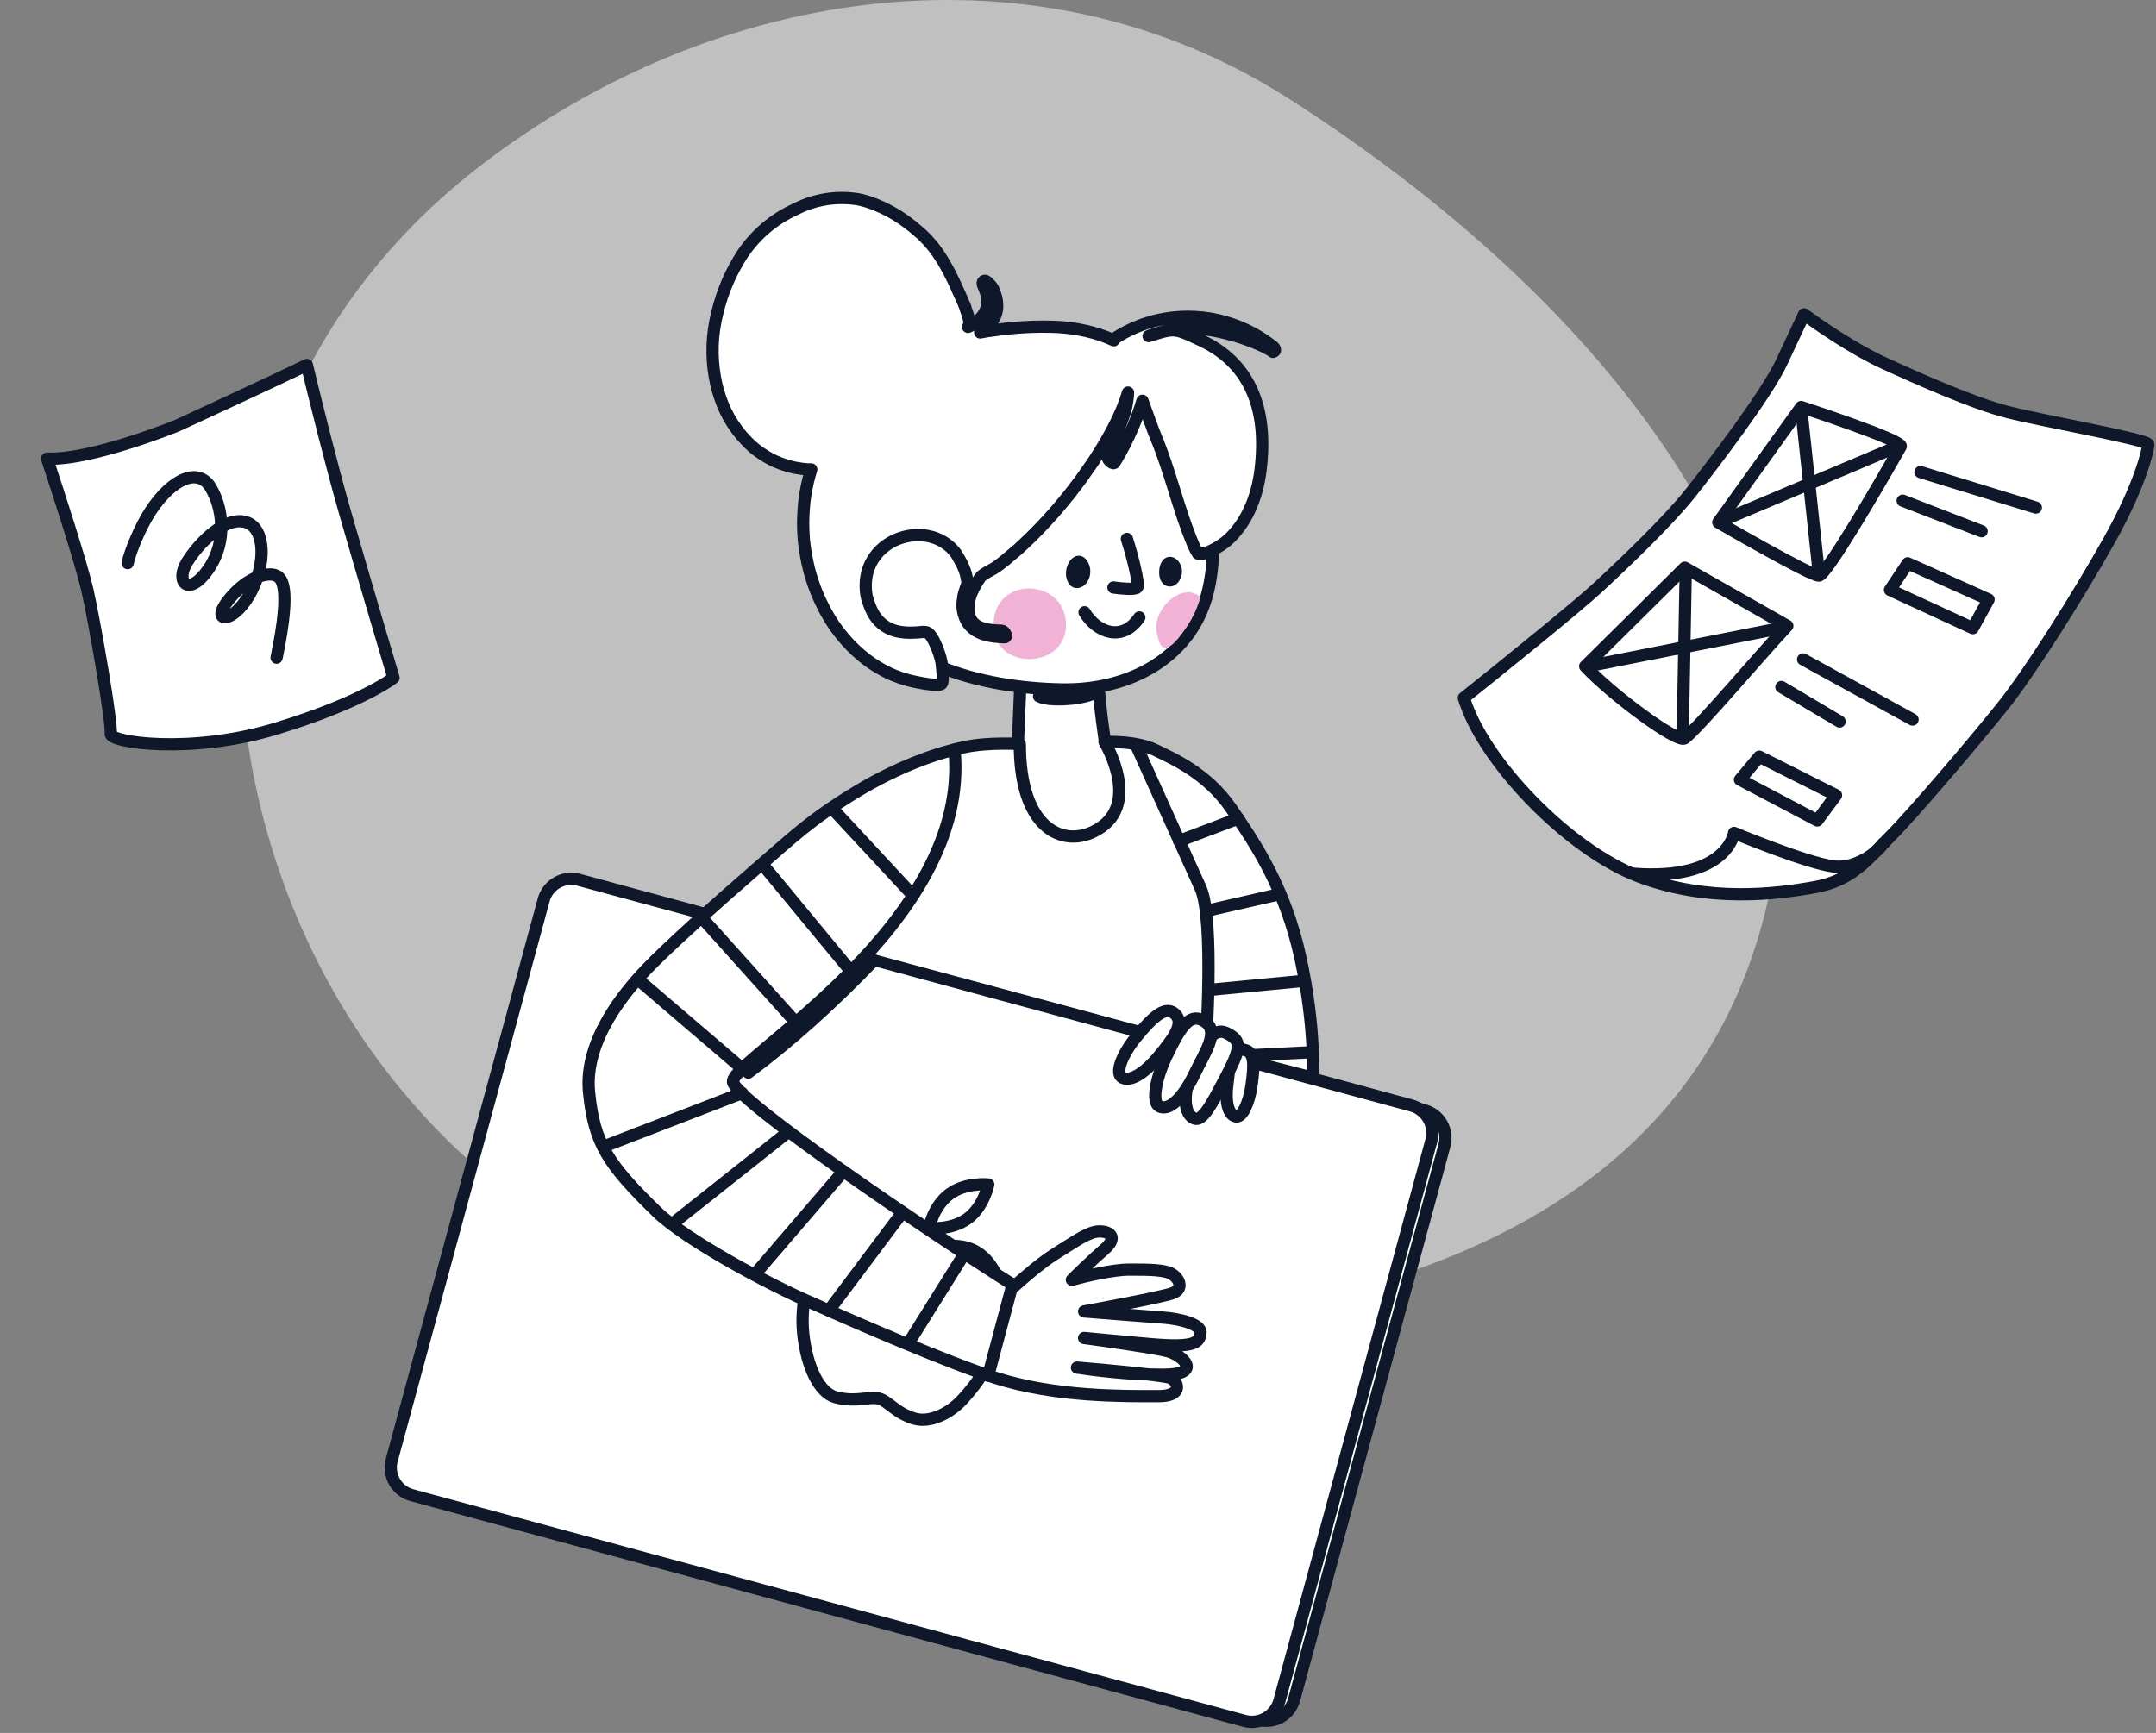 <svg width="1056" height="849" viewBox="0 0 1056 849" fill="none" xmlns="http://www.w3.org/2000/svg">
<rect x="0" y="0" width="1056" height="849" fill="#808080" stroke="none"/>
<path opacity="0.5" fill-rule="evenodd" clip-rule="evenodd" d="M421.136 649.643C286.055 640.527 175.917 548.766 134.525 419.922C93.607 292.554 129.224 162.752 235.3 81.181C351.273 -8 507.657 -30.563 630.975 48.158C782.231 144.714 916.326 299.068 858.097 468.75C801.547 633.54 595.036 661.378 421.136 649.643Z" fill="white"/>
<path d="M616.674 842.553C624.136 844.576 631.826 840.167 633.85 832.705L707.484 561.141C709.507 553.678 705.098 545.988 697.635 543.965L289.869 433.4C282.407 431.376 274.717 435.785 272.694 443.248L199.059 714.812C197.036 722.275 201.445 729.964 208.908 731.988L616.674 842.553Z" fill="white" stroke="#0F172A" stroke-width="6" stroke-linejoin="round"/>
<path d="M609.488 843.074C616.95 845.098 624.64 840.689 626.664 833.226L701.083 558.767C703.107 551.304 698.697 543.614 691.235 541.591L283.469 431.026C276.006 429.002 268.316 433.411 266.293 440.874L191.874 715.333C189.85 722.796 194.259 730.486 201.722 732.509L609.488 843.074Z" fill="white" stroke="#0F172A" stroke-width="6" stroke-linejoin="round"/>
<path d="M455.016 601.656C455.016 601.656 457.095 590.867 465.114 584.967C473.132 579.068 484.052 580.293 484.052 580.293C484.052 580.293 481.972 591.083 473.954 596.982C465.936 602.882 455.016 601.656 455.016 601.656Z" stroke="#0F172A" stroke-width="6" stroke-linejoin="round"/>
<path d="M451.079 611.505C459.804 612.739 479.102 602.119 489.587 628.174C481.685 632.26 475.607 637.971 472.032 651.156C469.173 661.703 476.55 670.686 480.596 673.859C479.545 675.65 476.168 680.585 471.077 685.998C464.713 692.765 455.35 697.02 448.231 695.089C439.002 692.587 435.279 686.482 430.532 685.195C425.786 683.908 419.225 687.225 409.205 684.508C401.189 682.334 395.013 669.336 393.392 653.045C392.118 640.244 394.756 621.868 406.03 610.613C426.99 589.688 443.992 610.504 451.079 611.505Z" stroke="#0F172A" stroke-width="6"/>
<path d="M496.791 407.481L500.062 327.798L538.005 332.541C538.223 354.359 548.651 402.359 548.128 419.813C547.604 437.268 510.311 418.865 496.791 407.481Z" fill="white" stroke="#0F172A" stroke-width="6" stroke-linecap="round" stroke-linejoin="round"/>
<path d="M508.922 341.131C513.928 343.817 531.927 342.714 537.369 338.769" stroke="#0F172A" stroke-width="6" stroke-linecap="round" stroke-linejoin="round"/>
<path fill-rule="evenodd" clip-rule="evenodd" d="M557.64 200.068C526.78 178.686 489.537 184.903 461.976 202.395C431.399 221.801 402.755 252.058 418.322 288.488C433.935 325.028 480.311 336.992 519.817 337.763C553.82 338.426 582.853 321.859 591.094 291.857C599.843 260.006 589.017 221.808 557.64 200.068Z" fill="white" stroke="#0F172A" stroke-width="6"/>
<path fill-rule="evenodd" clip-rule="evenodd" d="M486.676 305.682C487.045 282.17 521.376 282.883 522.148 305.72C522.349 328.395 486.079 328.835 486.676 305.682Z" fill="#F2B2D5"/>
<path d="M623.358 169.681L622.876 169.317C615.037 163.234 605.994 158.964 596.374 156.804C586.753 154.643 576.786 154.644 567.166 156.807C565.99 157.063 564.836 157.384 563.684 157.705C561.202 158.413 558.763 159.269 556.38 160.271C552.731 161.817 549.22 163.685 545.889 165.853C545.761 165.95 545.66 166.081 545.598 166.231C545.535 166.382 545.513 166.546 545.533 166.708C543.155 165.616 540.717 164.666 538.231 163.864C537.434 163.586 536.636 163.372 535.86 163.137C533.3 162.41 530.719 161.832 528.117 161.362C524.645 160.765 521.142 160.372 517.626 160.186C507.606 159.78 497.572 160.288 487.641 161.704L483.696 162.239C482.144 162.453 481.603 162.645 480.072 162.88C481.619 161.994 483.032 160.885 484.268 159.587C484.613 159.23 484.935 158.851 485.233 158.453C485.485 158.133 485.737 157.833 485.947 157.512C486.735 156.369 487.357 155.116 487.793 153.791C488.054 152.969 488.243 152.124 488.36 151.268C488.576 148.679 488.203 146.073 487.268 143.655C487.186 143.348 487.081 143.048 486.954 142.757C486.954 142.757 486.765 142.243 486.534 141.73C486.303 141.217 486.163 141.034 486.163 141.034C485.985 140.544 483.884 138.395 483.884 138.395C483.884 138.395 483.086 137.741 482.605 137.56C482.48 137.54 482.228 137.56 482.228 137.56C481.57 137.673 481.157 138.33 481.367 139.036C481.367 139.036 481.355 139.25 481.367 139.356C481.703 140.105 482.312 141.666 482.312 141.666C482.312 141.666 482.71 142.693 482.878 143.227C482.998 143.541 483.096 143.862 483.172 144.189C483.653 145.861 483.782 147.618 483.55 149.343C483.559 149.421 483.55 149.579 483.55 149.579C483.457 150.118 483.316 150.648 483.13 151.161C482.344 153.324 481.047 155.256 479.353 156.786C478.087 157.946 476.676 158.931 475.156 159.715L474.149 160.186C474.324 160.111 474.466 159.974 474.548 159.801C475.408 158.518 474.296 154.732 472.869 150.969C472.851 150.877 472.851 150.782 472.869 150.691L471.904 148.381L471.778 148.103C471.61 147.697 471.463 147.333 471.296 146.97C471.128 146.606 470.792 145.815 470.561 145.302C470.49 145.117 470.406 144.939 470.309 144.767C470.309 144.767 470.309 144.639 470.184 144.489C469.785 143.569 469.449 142.906 469.302 142.564C467.605 138.582 465.708 134.692 463.616 130.909C462.347 128.555 460.945 126.278 459.419 124.087C457.348 121.061 454.986 118.253 452.369 115.704C451.593 114.935 450.795 114.207 449.998 113.566C448.116 111.872 446.148 110.28 444.102 108.797C438.127 104.348 431.478 100.924 424.42 98.66C422.972 98.233 421.545 97.869 420.098 97.591H419.93C409.583 95.977 399 97.689 389.652 102.488C379.297 107.15 370.398 114.621 363.927 124.087C358.081 132.966 353.819 142.826 351.337 153.214C350.959 154.732 350.623 156.272 350.33 157.812C348.383 167.945 348.576 178.385 350.896 188.435C351.148 189.612 351.484 190.767 351.819 191.9C352.05 192.691 352.281 193.482 352.554 194.274C355.653 203.854 361.244 212.397 368.731 218.995C370.327 220.39 372.033 221.648 373.83 222.759C374.984 223.543 376.182 224.257 377.418 224.897C378.279 225.368 379.181 225.796 380.083 226.18L380.629 226.394L381.027 226.565C381.489 226.779 381.951 226.95 382.433 227.121C383.587 227.549 384.741 227.934 385.938 228.276C387.134 228.618 388.308 228.896 389.504 229.153L390.218 229.26C391.986 229.603 393.773 229.839 395.569 229.966H397.352C397.1 230.75 396.869 231.541 396.66 232.339C396.601 232.486 396.552 232.636 396.513 232.789C396.261 233.708 396.009 234.649 395.778 235.59C395.778 236.039 395.568 236.488 395.485 236.959C395.065 238.755 394.708 240.594 394.435 242.455C394.205 243.952 393.995 245.449 393.848 246.967C393.848 247.822 393.701 248.678 393.638 249.533C393.629 249.604 393.629 249.676 393.638 249.747C393.303 254.203 393.303 258.678 393.638 263.134C393.638 264.204 393.827 265.273 393.953 266.427C394.079 267.582 394.267 268.759 394.435 269.935C394.729 271.902 395.107 273.87 395.527 275.816C395.946 277.762 396.408 279.579 396.932 281.418C398.549 287.088 400.743 292.573 403.479 297.779C403.731 298.334 404.046 298.89 404.34 299.447L404.633 299.98C405.326 301.2 406.018 302.376 406.732 303.574C410.694 309.924 415.567 315.632 421.188 320.511C424.771 323.63 428.693 326.32 432.876 328.529C434.47 329.399 436.109 330.175 437.786 330.862C440.021 331.789 442.313 332.567 444.647 333.192C449.816 334.553 460.311 336.531 461.306 334.862C462.301 333.192 461.306 325.906 461.306 325.906C461.306 322.698 457.153 310.888 454.048 309.819C452.975 309.558 451.862 309.522 450.774 309.711C444.249 310.31 437.618 310.117 432.246 305.883C427.874 302.434 426.051 297.624 424.49 292.219C419.515 264.215 454.451 252.579 468.271 271.18C470.783 275.302 473.225 279.649 473.708 284.478C473.708 284.478 473.708 284.605 473.708 284.69C473.708 284.776 474.002 285.289 474.128 285.588C473.703 286.404 473.331 287.246 473.016 288.111C473.012 288.155 473.012 288.197 473.016 288.241C472.869 288.625 472.743 289.011 472.617 289.395C472.305 290.32 472.046 291.262 471.841 292.219C471.831 292.418 471.831 292.617 471.841 292.816C471.353 294.939 471.298 297.142 471.681 299.286C472.064 301.431 472.875 303.473 474.065 305.284C478.262 311.1 485.438 311.978 491.964 312.191C493.789 312.191 491.964 309.027 490.621 308.985C484.662 308.792 476.352 308.406 474.674 301.156C474.171 298.897 474.171 296.551 474.674 294.292C474.698 294.131 474.74 293.974 474.8 293.823C474.926 293.224 475.114 292.625 475.303 292.026L475.702 290.913L475.975 290.207C476.585 288.794 477.286 287.423 478.073 286.101L478.639 285.16C479.08 284.456 479.542 283.771 480.003 283.022C480.5 282.364 481.112 281.806 481.808 281.376C483.738 280.05 486.403 278.895 487.809 277.847C490.914 275.709 493.894 273.185 496.769 270.683C498.07 269.592 499.35 268.545 500.588 267.283C501.196 266.77 501.763 266.214 502.329 265.636C503.42 264.674 504.428 263.647 505.498 262.6C506.631 261.487 507.785 260.311 508.897 259.157C510.009 258.002 511.142 256.804 512.254 255.606C512.758 255.072 513.261 254.537 513.744 253.981C513.903 253.821 514.05 253.649 514.185 253.468L515.443 252.099C515.674 251.8 515.947 251.543 516.199 251.244L517.542 249.683C517.794 249.405 518.045 249.127 518.255 248.849C519.535 247.395 520.752 245.919 521.969 244.401L522.221 244.08C523.144 242.968 524.026 241.941 524.907 240.722C526.25 239.012 527.551 237.322 528.789 235.633C528.998 235.355 529.208 235.098 529.376 234.841C531.432 231.99 533.37 229.239 535.188 226.587L536.028 225.304L536.237 224.961C544.253 212.729 549.897 201.31 552.5 192.328C552.307 196.857 551.356 201.319 549.688 205.522C548.534 208.794 547.232 211.938 545.911 215.231V215.466L545.533 216.407C544.548 218.802 543.435 221.219 542.573 223.636C542.524 223.773 542.524 223.926 542.573 224.063C542.554 224.118 542.554 224.179 542.573 224.234C542.587 224.375 542.621 224.512 542.679 224.641C543.182 225.902 545.471 227.72 545.911 226.587C545.911 226.587 554.491 213.435 559.57 196.327C561.668 202.208 565.111 211.703 565.865 213.435C573.252 230.842 577.091 249.49 584.498 266.898C585.127 268.378 585.863 269.807 586.701 271.175C589.009 271.838 592.639 270.255 595.535 268.63L597.445 267.475C597.968 267.133 598.43 266.834 598.808 266.556C600.108 265.659 601.33 264.65 602.46 263.54C611.545 254.623 616.377 241.784 617.692 227.72C620.639 198.799 611.397 177.486 588.169 166.687L586.239 165.788C583.555 164.527 581.371 163.522 579.399 162.816C574.028 160.87 571.2 161.989 562.577 164.662C566.543 163.189 570.64 162.108 574.81 161.433C575.606 161.305 576.404 161.176 577.202 161.112C593.628 159.022 617.252 167.859 623.527 172.389C624.848 172.069 624.826 170.857 623.358 169.681Z" fill="white" stroke="#0F172A" stroke-width="6" stroke-linejoin="round"/>
<path fill-rule="evenodd" clip-rule="evenodd" d="M581.316 307.046C577.015 313.322 569.169 324.255 567.002 311.364C562.804 299.539 579.078 284.182 588.071 292.605C586.335 297.881 584.743 301.834 581.316 307.046Z" fill="#F2B2D5"/>
<path d="M528.691 287.957C532.696 286.948 535.052 281.743 533.601 277.113C532.45 273.442 529.779 271.565 527.006 272.479C523.388 273.673 521.134 279.322 522.502 283.77C523.515 287.062 525.883 288.664 528.691 287.957Z" fill="#0F172A"/>
<path d="M578.917 280.319C579.114 276.419 576.319 272.821 573.071 272.796C570.066 272.771 567.916 275.632 567.745 279.881C567.574 284.107 569.453 287.006 572.563 287.316C575.836 287.64 578.708 284.478 578.917 280.319Z" fill="#0F172A"/>
<path d="M551.96 264.025C554.491 271.785 558.236 286.598 557.021 287.813C555.807 289.028 548.754 288.319 545.38 287.813" stroke="#0F172A" stroke-width="6" stroke-linecap="round" stroke-linejoin="round"/>
<path d="M531.208 299.96C537.282 310.083 549.935 314.638 558.033 302.491" stroke="#0F172A" stroke-width="6" stroke-linecap="round" stroke-linejoin="round"/>
<path d="M593.5 476.5L586 510L424.5 466.5L447.5 441L455 426.5L468 392.5V367.5L495.5 362L512 365L531.5 364H547.5L557.5 365L578 412L592 444.5L593.5 476.5Z" fill="white"/>
<path d="M359 530C359.8 538.8 452.667 602 497 630C500.833 626.5 510.1 618.5 516.5 614.5C524.5 609.5 531.5 604.5 536.5 603.5C541.5 602.5 549 605 541 612C534.6 617.6 527.667 624.333 525 627C531 625.333 545 622 553 622C563 622 571 622 574.5 624.5C578 627 579.5 631.5 574.5 633.5C570.5 635.1 543.833 640.167 531 642.5C541.333 643.333 563.5 645.1 569.5 645.5C577 646 588.5 648.5 588 653C587.5 657.5 586 660.5 563.5 658.5C545.5 656.9 534.333 655.833 531 655.5C542.167 657 566 660.4 572 662C579.5 664 589.5 673.5 569.5 673.5C567.176 673.5 564.796 673.451 562.403 673.363C567.835 674 571.895 674.586 573 675C577 676.5 580 684 567.5 684C550.932 684 517 684.5 487.5 675C463.9 667.4 418 647.5 398 638.5C378 630 336.104 607.794 321.5 593.5C298 570.5 291 560.5 288.5 535C286 509.5 306.5 485.5 316.5 475C326.5 464.5 351.5 442 370 426C388.5 410 396.5 402 418.5 388.5C437.678 376.732 455.336 370.283 467.5 367.166C469.29 366.707 470.961 366.321 472.5 366C484.5 363.5 499.5 364.5 499.5 364.5C499.5 405.77 520.115 414.885 535.5 407.5C560.5 395.5 541 363.5 541 363.5C541 363.5 548.945 363.167 556.204 364.5C559.833 365.167 563.333 366.167 566 367.5C574 371.5 591 378.5 603 396C615 413.5 629.5 435 637 469.5C644.5 504 643 528 643 528L590.5 514.5C590.5 514.5 595 450.5 588 435C582.4 422.6 564.469 382.833 556.204 364.5C548.945 363.167 541 363.5 541 363.5C541 363.5 560.5 395.5 535.5 407.5C520.115 414.885 499.5 405.77 499.5 364.5C499.5 364.5 484.5 363.5 472.5 366C470.961 366.321 469.29 366.707 467.5 367.166C476 453 358 519 359 530Z" fill="white"/>
<path d="M467.5 367.166C476 453 358 519 359 530C359.8 538.8 452.667 602 497 630C500.833 626.5 510.1 618.5 516.5 614.5C524.5 609.5 531.5 604.5 536.5 603.5C541.5 602.5 549 605 541 612C534.6 617.6 527.667 624.333 525 627C531 625.333 545 622 553 622C563 622 571 622 574.5 624.5C578 627 579.5 631.5 574.5 633.5C570.5 635.1 543.833 640.167 531 642.5C541.333 643.333 563.5 645.1 569.5 645.5C577 646 588.5 648.5 588 653C587.5 657.5 586 660.5 563.5 658.5C545.5 656.9 534.333 655.833 531 655.5C542.167 657 566 660.4 572 662C579.5 664 589.5 673.5 569.5 673.5C553.5 673.5 534.833 671.167 527.5 670C541.833 671.167 569.8 673.8 573 675C577 676.5 580 684 567.5 684C550.932 684 517 684.5 487.5 675C463.9 667.4 418 647.5 398 638.5C378 630 336.105 607.794 321.5 593.5C298 570.5 291 560.5 288.5 535C286 509.5 306.5 485.5 316.5 475C326.5 464.5 351.5 442 370 426C388.5 410 396.5 402 418.5 388.5C440.5 375 460.5 368.5 472.5 366C484.5 363.5 499.5 364.5 499.5 364.5C499.5 405.77 520.115 414.885 535.5 407.5C560.5 395.5 541 363.5 541 363.5C541 363.5 548.945 363.167 556.204 364.5M556.204 364.5C559.833 365.167 563.333 366.167 566 367.5C574 371.5 591 378.5 603 396C615 413.5 629.5 435 637 469.5C644.5 504 643 528 643 528L590.5 514.5C590.5 514.5 595 450.5 588 435C582.4 422.6 564.469 382.833 556.204 364.5Z" stroke="#0F172A" stroke-width="6" stroke-linecap="round" stroke-linejoin="round"/>
<path d="M366.5 525.5C385.5 511.5 407.5 492 428 470.5" stroke="#0F172A" stroke-width="6" stroke-linecap="round" stroke-linejoin="round"/>
<path d="M606.5 401L577.5 412" stroke="#0F172A" stroke-width="6" stroke-linecap="round" stroke-linejoin="round"/>
<path d="M447 438.5L408 396.5" stroke="#0F172A" stroke-width="6" stroke-linecap="round" stroke-linejoin="round"/>
<path d="M416.5 475.5L373.5 423.5" stroke="#0F172A" stroke-width="6" stroke-linecap="round" stroke-linejoin="round"/>
<path d="M389 500L345 451" stroke="#0F172A" stroke-width="6" stroke-linecap="round" stroke-linejoin="round"/>
<path d="M363.5 523.5L315 482" stroke="#0F172A" stroke-width="6" stroke-linecap="round" stroke-linejoin="round"/>
<path d="M363.5 535.5L297.5 561" stroke="#0F172A" stroke-width="6" stroke-linecap="round" stroke-linejoin="round"/>
<path d="M385.5 555L330 599" stroke="#0F172A" stroke-width="6" stroke-linecap="round" stroke-linejoin="round"/>
<path d="M412.5 574.5L370 624" stroke="#0F172A" stroke-width="6" stroke-linecap="round" stroke-linejoin="round"/>
<path d="M442 594L406 642" stroke="#0F172A" stroke-width="6" stroke-linecap="round" stroke-linejoin="round"/>
<path d="M472.5 614L445 658" stroke="#0F172A" stroke-width="6" stroke-linecap="round" stroke-linejoin="round"/>
<path d="M496 629L484 674" stroke="#0F172A" stroke-width="6" stroke-linecap="round" stroke-linejoin="round"/>
<path d="M627 438L592 446" stroke="#0F172A" stroke-width="6" stroke-linecap="round" stroke-linejoin="round"/>
<path d="M639 480.5L592 485" stroke="#0F172A" stroke-width="6" stroke-linecap="round" stroke-linejoin="round"/>
<path d="M642.5 515.5L612.5 517" stroke="#0F172A" stroke-width="6" stroke-linecap="round" stroke-linejoin="round"/>
<path d="M613.003 531.71C614.513 520.858 614.53 515.155 609.103 514.274C601.87 513.1 602.436 522.072 601.209 530.887C599.982 539.702 601.559 546.366 605.423 546.994C608.422 547.48 611.776 540.525 613.003 531.71Z" fill="white" stroke="#0F172A" stroke-width="6"/>
<path d="M556.735 507.801C565.293 497.386 571.257 492.45 575.737 496.998C580.216 501.546 574.616 508.899 567.665 517.358C560.713 525.817 552.981 530.679 549.207 527.577C546.278 525.17 549.784 516.26 556.735 507.801Z" fill="white" stroke="#0F172A" stroke-width="6"/>
<path d="M599.284 529.918C608.074 513.279 608.649 509.978 600.605 506.055C593.72 502.698 587.164 514.016 583.287 525.374C579.41 536.732 579.921 546.053 585.072 548.017C589.071 549.541 593.715 540.46 599.284 529.918Z" fill="white" stroke="#0F172A" stroke-width="6"/>
<path d="M571.349 517.373C578.132 503.171 582.551 496.368 589.194 499.93C598.048 504.677 590.447 514.877 584.937 526.413C579.427 537.948 572.51 544.542 567.78 542.006C564.109 540.038 565.839 528.909 571.349 517.373Z" fill="white" stroke="#0F172A" stroke-width="6"/>
<path d="M42.821 289.145C39.932 276.446 28.441 240.883 23.057 224.688C44.727 225.65 86.753 208.524 86.753 208.524C86.753 208.524 133.66 186.921 150.303 178.799C153.643 192.791 162.015 226.692 168.783 250.352C177.242 279.927 192.754 332.058 192.754 332.058C192.754 332.058 177.768 344.003 135.409 356.914C93.049 369.825 53.303 363.619 54.205 359.414C55.107 355.208 46.431 305.018 42.821 289.145Z" fill="white" stroke="#0F172A" stroke-width="6" stroke-linejoin="round"/>
<path d="M62.545 275.885C63.768 269.906 69.052 257.49 73.798 250.3C84.654 233.854 97.347 229.194 103.098 238.69C108.849 248.186 111.741 264.916 102.016 278.94C92.291 292.964 85.561 284.982 91.693 275.24C97.824 265.498 110.379 252.972 120.304 255.755C130.229 258.537 130.567 276.919 122.157 291.463C113.748 306.007 102.584 305.396 112.187 293.605C121.789 281.813 131.591 280.539 134.879 281.838C137.509 282.878 143.077 285.665 135.48 322.2" stroke="#0F172A" stroke-width="6" stroke-linecap="round" stroke-linejoin="round"/>
<path d="M782.688 287.791C772.255 297.451 734.549 327.88 717 341.887C726.177 372.799 768.198 416.269 802.491 429.31C836.784 442.351 870.111 438.004 888.948 434.623C907.785 431.242 915.513 420.133 926.139 409.507C936.765 398.881 967.194 363.139 980.718 346.234C994.242 329.329 1017.43 292.621 1032.88 265.09C1048.34 237.559 1052.2 220.171 1052.2 217.756C1052.2 215.341 1000.04 206.164 983.133 201.817C966.228 197.47 940.146 185.878 922.275 177.667C907.978 171.098 890.558 159.152 883.635 154C882.347 156.737 878.322 165.302 872.526 177.667C865.281 193.123 839.199 227.416 828.09 241.423C816.981 255.43 795.729 275.716 782.688 287.791Z" fill="white" stroke="#0F172A" stroke-width="6" stroke-linecap="round" stroke-linejoin="round"/>
<path d="M922.275 413.371C919.85 417.376 908.903 425.911 898.04 424.487C884.461 422.707 849.342 408.058 849.342 408.058C849.342 408.058 846.148 431.607 800.076 428.047" stroke="#0F172A" stroke-width="6" stroke-linecap="round" stroke-linejoin="round"/>
<path d="M940.629 231.28L997.14 248.668" stroke="#0F172A" stroke-width="6" stroke-linecap="round" stroke-linejoin="round"/>
<path d="M931.935 245.287L970.575 260.26" stroke="#0F172A" stroke-width="6" stroke-linecap="round" stroke-linejoin="round"/>
<path d="M883.152 323.05L936.765 352.513" stroke="#0F172A" stroke-width="6" stroke-linecap="round" stroke-linejoin="round"/>
<path d="M872.526 336.574L901.023 353.479" stroke="#0F172A" stroke-width="6" stroke-linecap="round" stroke-linejoin="round"/>
<path d="M825.192 278.131L875.424 306.628C861.578 321.44 832.92 355.507 825.192 361.69C821.811 364.395 789.45 340.438 776.409 326.431L825.192 278.131Z" stroke="#0F172A" stroke-width="6" stroke-linecap="round" stroke-linejoin="round"/>
<path d="M890.88 281.995C894.358 281.995 919.055 239.813 930.969 218.722C932.611 215.824 882.186 199.402 882.186 199.402L841.614 255.913C841.614 255.913 886.533 281.995 890.88 281.995Z" stroke="#0F172A" stroke-width="6" stroke-linecap="round" stroke-linejoin="round"/>
<path d="M934.399 275.974L973.993 293.724L966.278 307.74L925.718 289.024L934.399 275.974Z" stroke="#0F172A" stroke-width="6" stroke-linejoin="round"/>
<path d="M861.691 370.695L899.282 389.593L890.123 401.951L852.24 381.976L861.691 370.695Z" stroke="#0F172A" stroke-width="6" stroke-linejoin="round"/>
<path d="M929.52 218.722L842.58 255.43" stroke="#0F172A" stroke-width="6" stroke-linecap="round" stroke-linejoin="round"/>
<path d="M882.186 199.885L890.88 281.029" stroke="#0F172A" stroke-width="6" stroke-linecap="round" stroke-linejoin="round"/>
<path d="M871.9 307.765L777.75 326.375" stroke="#0F172A" stroke-width="6" stroke-linecap="round" stroke-linejoin="round"/>
<path d="M825.675 280.063L824.146 361.682" stroke="#0F172A" stroke-width="6" stroke-linecap="round" stroke-linejoin="round"/>
</svg>
